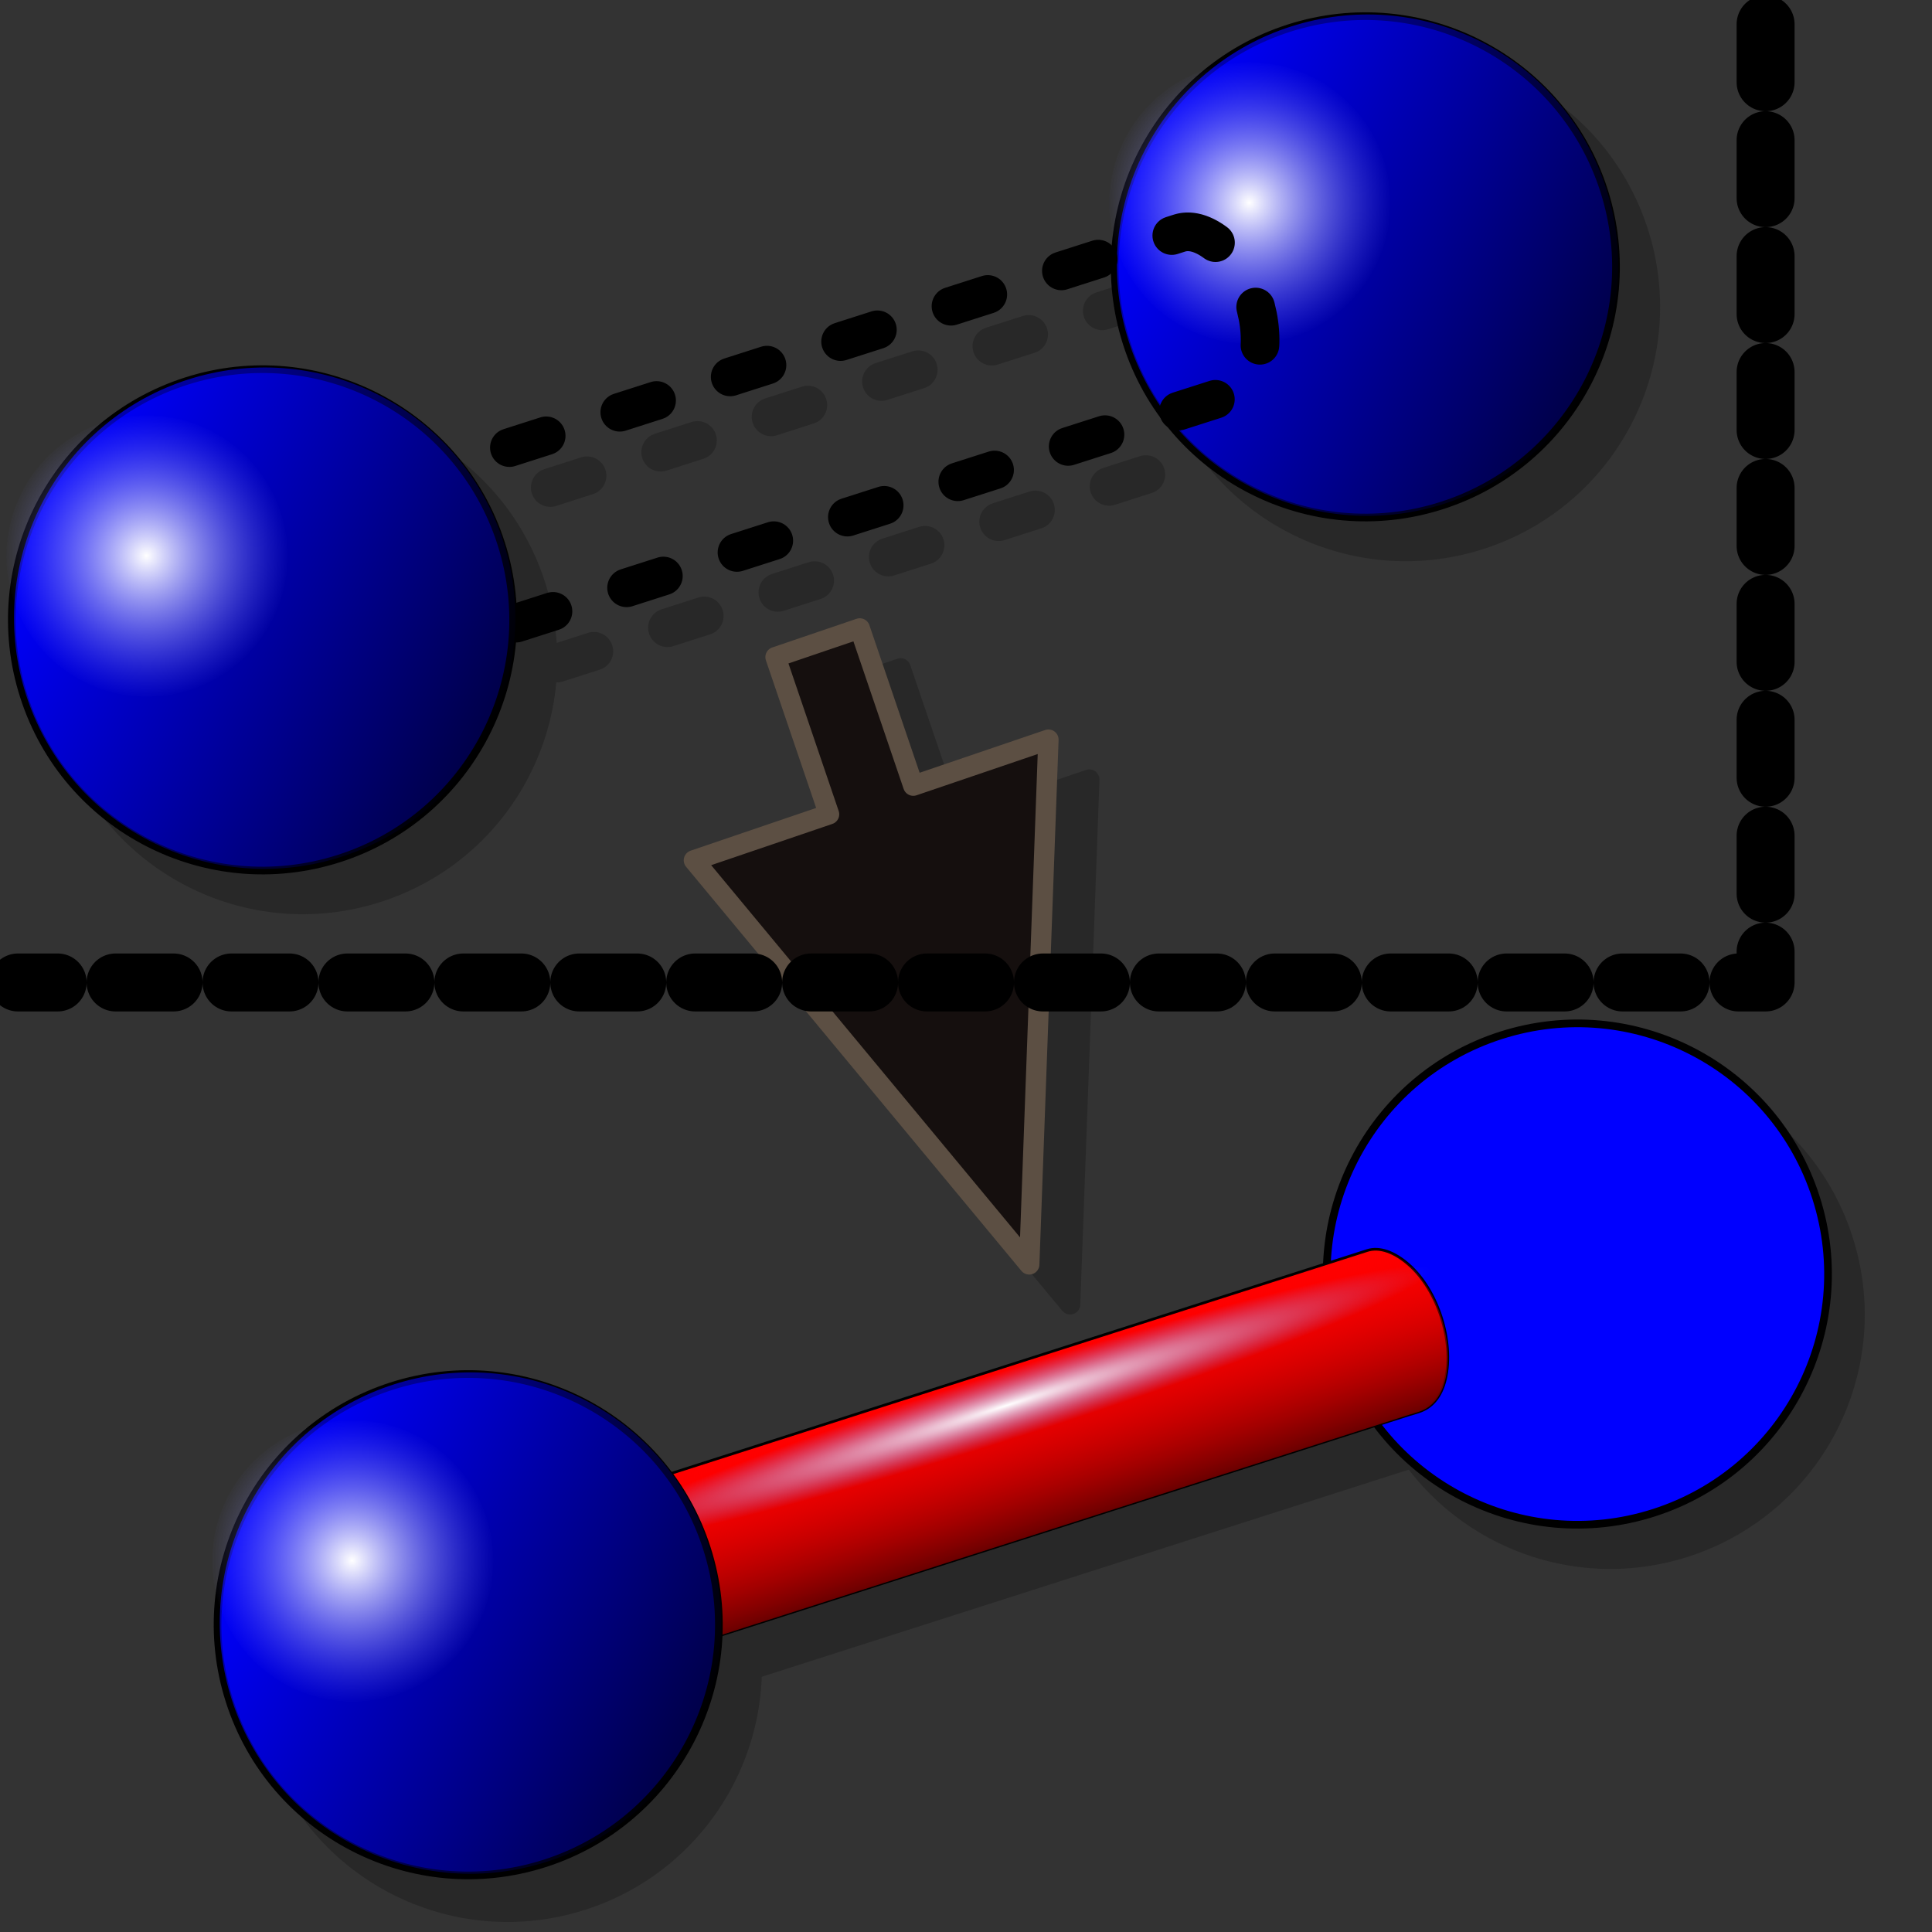 <?xml version="1.0" encoding="UTF-8" standalone="no"?>
<!-- Created with Inkscape (http://www.inkscape.org/) -->
<svg
   xmlns:svg="http://www.w3.org/2000/svg"
   xmlns="http://www.w3.org/2000/svg"
   xmlns:xlink="http://www.w3.org/1999/xlink"
   version="1.0"
   width="100"
   height="100"
   id="svg2">
  <rect width="100%" height="100%" fill="#333333" stroke="none"/>
  <defs
     id="defs4">
    <linearGradient
       id="linearGradient3613">
      <stop
         id="stop3615"
         style="stop-color:#690000;stop-opacity:1"
         offset="0" />
      <stop
         id="stop3617"
         style="stop-color:#ff0000;stop-opacity:0"
         offset="1" />
    </linearGradient>
    <linearGradient
       id="linearGradient3384">
      <stop
         id="stop3386"
         style="stop-color:#0000ff;stop-opacity:1"
         offset="0" />
      <stop
         id="stop3388"
         style="stop-color:#000000;stop-opacity:1"
         offset="1" />
    </linearGradient>
    <linearGradient
       id="linearGradient3252">
      <stop
         id="stop3254"
         style="stop-color:#ffffff;stop-opacity:1"
         offset="0" />
      <stop
         id="stop3256"
         style="stop-color:#7f7fff;stop-opacity:0"
         offset="1" />
    </linearGradient>
    <linearGradient
       x1="25.398"
       y1="63.346"
       x2="90.625"
       y2="63.346"
       id="linearGradient2600"
       xlink:href="#linearGradient3384"
       gradientUnits="userSpaceOnUse"
       gradientTransform="matrix(0.269,0.269,-0.269,0.269,38.228,-8.449)" />
    <radialGradient
       cx="58.012"
       cy="63.346"
       r="33.113"
       fx="58.012"
       fy="63.346"
       id="radialGradient2602"
       xlink:href="#linearGradient3252"
       gradientUnits="userSpaceOnUse"
       gradientTransform="matrix(0.213,0,0,0.213,19.805,5.961)" />
    <linearGradient
       x1="25.398"
       y1="63.346"
       x2="90.625"
       y2="63.346"
       id="linearGradient2610"
       xlink:href="#linearGradient3384"
       gradientUnits="userSpaceOnUse"
       gradientTransform="matrix(0.269,0.269,-0.269,0.269,38.228,-8.449)" />
    <radialGradient
       cx="58.012"
       cy="63.346"
       r="33.113"
       fx="58.012"
       fy="63.346"
       id="radialGradient2612"
       xlink:href="#linearGradient3252"
       gradientUnits="userSpaceOnUse"
       gradientTransform="matrix(0.213,0,0,0.213,19.805,5.961)" />
    <linearGradient
       x1="40.687"
       y1="39.968"
       x2="73.027"
       y2="39.968"
       id="linearGradient2291"
       xlink:href="#linearGradient3613"
       gradientUnits="userSpaceOnUse"
       gradientTransform="matrix(0,-0.188,-0.188,0,69.338,23.998)" />
    <linearGradient
       x1="25.398"
       y1="63.346"
       x2="90.625"
       y2="63.346"
       id="linearGradient2293"
       xlink:href="#linearGradient3384"
       gradientUnits="userSpaceOnUse" />
    <radialGradient
       cx="-89.471"
       cy="6.2"
       r="33.768"
       fx="-89.471"
       fy="6.2"
       id="radialGradient2295"
       xlink:href="#linearGradient3252"
       gradientUnits="userSpaceOnUse"
       gradientTransform="matrix(0.466,0,0,3.531171e-2,95.363,-11.878)" />
  </defs>
  <g
     transform="translate(-5.277,-6.332)"
     id="g4916">
    <path
       d="M 100.978,70.421 C 103.162,77.24 99.404,84.539 92.584,86.722 C 85.764,88.905 78.466,85.145 76.284,78.325 C 74.1,71.505 77.858,64.207 84.678,62.024 C 91.498,59.841 98.796,63.6 100.978,70.421 L 100.978,70.421 L 100.978,70.421 z"
       id="path2358"
       style="fill:#282828;fill-opacity:1;fill-rule:evenodd;stroke:#282828;stroke-width:0.398px;stroke-linecap:butt;stroke-linejoin:miter;stroke-opacity:1" />
    <path
       d="M 43.895,88.692 C 46.079,95.512 42.321,102.811 35.501,104.994 C 28.681,107.177 21.383,103.417 19.201,96.597 C 17.017,89.777 20.776,82.478 27.595,80.295 C 34.415,78.112 41.713,81.872 43.895,88.692 L 43.895,88.692 L 43.895,88.692 z"
       id="path2370"
       style="fill:#282828;fill-opacity:1;fill-rule:evenodd;stroke:#282828;stroke-width:0.398px;stroke-linecap:butt;stroke-linejoin:miter;stroke-opacity:1" />
    <path
       d="M 78.193,73.13 C 78.83,72.926 79.605,73.208 80.352,73.868 C 81.845,75.187 82.693,77.836 82.243,79.777 C 82.018,80.747 81.503,81.276 80.865,81.48 C 80.7,81.533 80.555,81.581 80.362,81.634 L 38.713,94.966 L 36.042,86.623 L 78.193,73.13 z"
       id="path2328"
       style="fill:#282828;fill-opacity:1;fill-rule:evenodd;stroke:#282828;stroke-width:0.138;stroke-linecap:round;stroke-linejoin:round;stroke-miterlimit:4;stroke-dasharray:none;stroke-dashoffset:2.634;stroke-opacity:1" />
    <path
       d="M 90.384,18.26 C 92.568,25.08 88.81,32.379 81.99,34.562 C 75.17,36.745 67.872,32.985 65.69,26.165 C 63.506,19.345 67.264,12.046 74.084,9.863 C 80.904,7.68 88.202,11.44 90.384,18.26 L 90.384,18.26 L 90.384,18.26 z"
       id="path2350"
       style="fill:#282828;fill-opacity:1;fill-rule:evenodd;stroke:#282828;stroke-width:0.398px;stroke-linecap:butt;stroke-linejoin:miter;stroke-opacity:1" />
    <path
       d="M 68.444,20.463 C 69.081,20.259 69.857,20.541 70.603,21.201 C 72.097,22.52 72.945,25.168 72.495,27.109 C 72.27,28.08 71.754,28.609 71.117,28.813 C 70.952,28.866 70.807,28.914 70.614,28.967 L 28.964,42.299 L 26.294,33.956 L 68.444,20.463 z"
       id="path2364"
       style="fill:none;stroke:#282828;stroke-width:2;stroke-linecap:round;stroke-linejoin:round;stroke-miterlimit:4;stroke-dasharray:2, 4;stroke-dashoffset:0;stroke-opacity:1" />
    <path
       d="M 60.666,73.843 L 61.659,46.683 L 54.663,49.064 L 51.894,40.927 L 47.535,42.411 L 50.304,50.548 L 43.309,52.929 L 60.666,73.843 L 60.666,73.843 z"
       id="path2376"
       style="fill:#282828;fill-opacity:1;fill-rule:evenodd;stroke:#282828;stroke-width:1.053;stroke-linecap:round;stroke-linejoin:round;stroke-miterlimit:4;stroke-dashoffset:0;stroke-opacity:1" />
    <path
       d="M 33.301,36.532 C 35.486,43.352 31.727,50.65 24.907,52.833 C 18.087,55.016 10.789,51.257 8.607,44.436 C 6.423,37.617 10.182,30.318 17.002,28.135 C 23.821,25.952 31.12,29.712 33.301,36.532 L 33.301,36.532 L 33.301,36.532 z"
       id="path2380"
       style="fill:#282828;fill-opacity:1;fill-rule:evenodd;stroke:#282828;stroke-width:0.398px;stroke-linecap:butt;stroke-linejoin:miter;stroke-opacity:1" />
  </g>
  <g
     transform="matrix(0.996,-0.319,0.319,0.996,26.422,1.376)"
     id="g3558">
    <path
       d="M 49.067,24.229 C 49.068,31.079 43.515,36.633 36.665,36.633 C 29.815,36.633 24.262,31.079 24.263,24.229 C 24.262,17.379 29.815,11.825 36.665,11.825 C 43.515,11.825 49.068,17.379 49.067,24.229 L 49.067,24.229 L 49.067,24.229 z"
       id="path3560"
       style="fill:#0000ff;fill-opacity:1;fill-rule:evenodd;stroke:#000000;stroke-width:0.38px;stroke-linecap:butt;stroke-linejoin:miter;stroke-opacity:1" />
    <path
       d="M 45.563,32.952 C 40.72,37.797 32.866,37.798 28.022,32.954 C 23.178,28.11 23.179,20.256 28.024,15.413 C 32.867,10.568 40.721,10.568 45.564,15.412 C 50.408,20.256 50.408,28.109 45.563,32.952 L 45.563,32.952 L 45.563,32.952 z"
       id="path3562"
       style="opacity:0.717;fill:url(#linearGradient2600);fill-opacity:1;fill-rule:evenodd;stroke:none" />
    <path
       d="M 39.148,19.481 C 39.149,23.326 36.032,26.444 32.187,26.444 C 28.342,26.444 25.225,23.326 25.226,19.481 C 25.225,15.637 28.342,12.519 32.187,12.519 C 36.032,12.519 39.149,15.637 39.148,19.481 L 39.148,19.481 z"
       id="path3564"
       style="fill:url(#radialGradient2602);fill-opacity:1;fill-rule:evenodd;stroke:none" />
  </g>
  <use
     transform="translate(10.975,52.133)"
     id="use2806"
     x="0"
     y="0"
     width="100"
     height="100"
     xlink:href="#g3558" />
  <g
     transform="matrix(1.396,-0.447,0.447,1.396,-28.034,80.462)"
     id="g2265">
    <path
       d="M 67.467,10.331 C 67.923,10.331 68.368,10.675 68.716,11.259 C 69.412,12.426 69.412,14.323 68.716,15.49 C 68.368,16.074 67.923,16.31 67.467,16.31 C 67.349,16.31 67.245,16.311 67.108,16.306 L 37.283,16.306 L 37.283,10.331 L 67.467,10.331 L 67.467,10.331 z"
       id="path2267"
       style="fill:#ff0000;fill-opacity:1;fill-rule:evenodd;stroke:#000000;stroke-width:0.094;stroke-linecap:round;stroke-linejoin:round;stroke-miterlimit:4;stroke-dasharray:none;stroke-dashoffset:2.634;stroke-opacity:1" />
    <path
       d="M 67.467,10.331 C 67.923,10.331 68.368,10.675 68.716,11.259 C 69.412,12.426 69.412,14.323 68.716,15.49 C 68.368,16.074 67.923,16.31 67.467,16.31 C 67.349,16.31 67.245,16.311 67.108,16.306 L 37.309,16.306 L 37.309,10.331 L 67.467,10.331 L 67.467,10.331 z"
       id="path2269"
       style="fill:url(#linearGradient2291);fill-opacity:1;fill-rule:evenodd;stroke:none" />
    <g
       transform="matrix(0,-0.188,-0.188,0,50.397,11.129)"
       id="g2271">
      <path
         d="M 90.625,63.346 C 90.628,81.36 76.026,95.965 58.012,95.965 C 39.997,95.965 25.395,81.36 25.398,63.346 C 25.395,45.332 39.997,30.727 58.012,30.727 C 76.026,30.727 90.628,45.332 90.625,63.346 L 90.625,63.346 L 90.625,63.346 z"
         transform="matrix(0,-0.291,0.488,0,-42.571,87.178)"
         id="path2273"
         style="fill:#ff0000;fill-rule:evenodd;stroke:#000000;stroke-width:1px;stroke-linecap:butt;stroke-linejoin:miter;stroke-opacity:1" />
      <path
         d="M 90.625,63.346 C 90.628,81.36 76.026,95.965 58.012,95.965 C 39.997,95.965 25.395,81.36 25.398,63.346 C 25.395,45.332 39.997,30.727 58.012,30.727 C 76.026,30.727 90.628,45.332 90.625,63.346 L 90.625,63.346 L 90.625,63.346 z"
         transform="matrix(0.345,-0.206,0.345,0.206,-53.442,69.137)"
         id="path2275"
         style="opacity:0.717;fill:url(#linearGradient2293);fill-opacity:1;fill-rule:evenodd;stroke:#000000;stroke-width:1px;stroke-linecap:butt;stroke-linejoin:miter;stroke-opacity:1" />
    </g>
    <rect
       width="31.443"
       height="2.385"
       x="37.987"
       y="-12.852"
       transform="scale(1,-1)"
       id="rect2277"
       style="fill:url(#radialGradient2295);fill-opacity:1;fill-rule:evenodd;stroke:none" />
  </g>
  <path
     d="M 61.052,12.064 C 61.689,11.86 62.464,12.142 63.211,12.801 C 64.704,14.12 65.552,16.769 65.102,18.71 C 64.877,19.68 64.362,20.21 63.725,20.414 C 63.56,20.466 63.414,20.514 63.221,20.568 L 21.572,33.9 L 18.901,25.557 L 61.052,12.064 z"
     id="path2626"
     style="fill:none;stroke:#000000;stroke-width:2;stroke-linecap:round;stroke-linejoin:round;stroke-miterlimit:4;stroke-dasharray:2, 4;stroke-dashoffset:0;stroke-opacity:1" />
  <path
     d="M 53.273,65.444 L 54.266,38.284 L 47.271,40.665 L 44.501,32.528 L 40.142,34.011 L 42.912,42.148 L 35.917,44.529 L 53.273,65.444 L 53.273,65.444 z"
     id="path6783"
     style="fill:#150f0e;fill-opacity:1;fill-rule:evenodd;stroke:#5c4f43;stroke-width:1.053;stroke-linecap:round;stroke-linejoin:round;stroke-miterlimit:4;stroke-dashoffset:0;stroke-opacity:1" />
  <g
     transform="matrix(0.996,-0.319,0.319,0.996,-30.661,19.648)"
     id="g3546">
    <path
       d="M 49.067,24.229 C 49.068,31.079 43.515,36.633 36.665,36.633 C 29.815,36.633 24.262,31.079 24.263,24.229 C 24.262,17.379 29.815,11.825 36.665,11.825 C 43.515,11.825 49.068,17.379 49.067,24.229 L 49.067,24.229 L 49.067,24.229 z"
       id="path3548"
       style="fill:#0000ff;fill-opacity:1;fill-rule:evenodd;stroke:#000000;stroke-width:0.38px;stroke-linecap:butt;stroke-linejoin:miter;stroke-opacity:1" />
    <path
       d="M 45.563,32.952 C 40.72,37.797 32.866,37.798 28.022,32.954 C 23.178,28.11 23.179,20.256 28.024,15.413 C 32.867,10.568 40.721,10.568 45.564,15.412 C 50.408,20.256 50.408,28.109 45.563,32.952 L 45.563,32.952 L 45.563,32.952 z"
       id="path3550"
       style="opacity:0.717;fill:url(#linearGradient2610);fill-opacity:1;fill-rule:evenodd;stroke:none" />
    <path
       d="M 39.148,19.481 C 39.149,23.326 36.032,26.444 32.187,26.444 C 28.342,26.444 25.225,23.326 25.226,19.481 C 25.225,15.637 28.342,12.519 32.187,12.519 C 36.032,12.519 39.149,15.637 39.148,19.481 L 39.148,19.481 z"
       id="path3552"
       style="fill:url(#radialGradient2612);fill-opacity:1;fill-rule:evenodd;stroke:none" />
  </g>
  <path
     d="M 91.387,1.256 L 91.387,50.852 L 0.931,50.852"
     id="rect2271"
     style="fill:none;stroke:#000000;stroke-width:3;stroke-linecap:round;stroke-linejoin:round;stroke-miterlimit:4;stroke-dasharray:3, 3;stroke-dashoffset:0;stroke-opacity:1" />
  <use
     transform="translate(-46.434,70.284)"
     id="use2810"
     x="0"
     y="0"
     width="100"
     height="100"
     xlink:href="#g3558" />
</svg>
